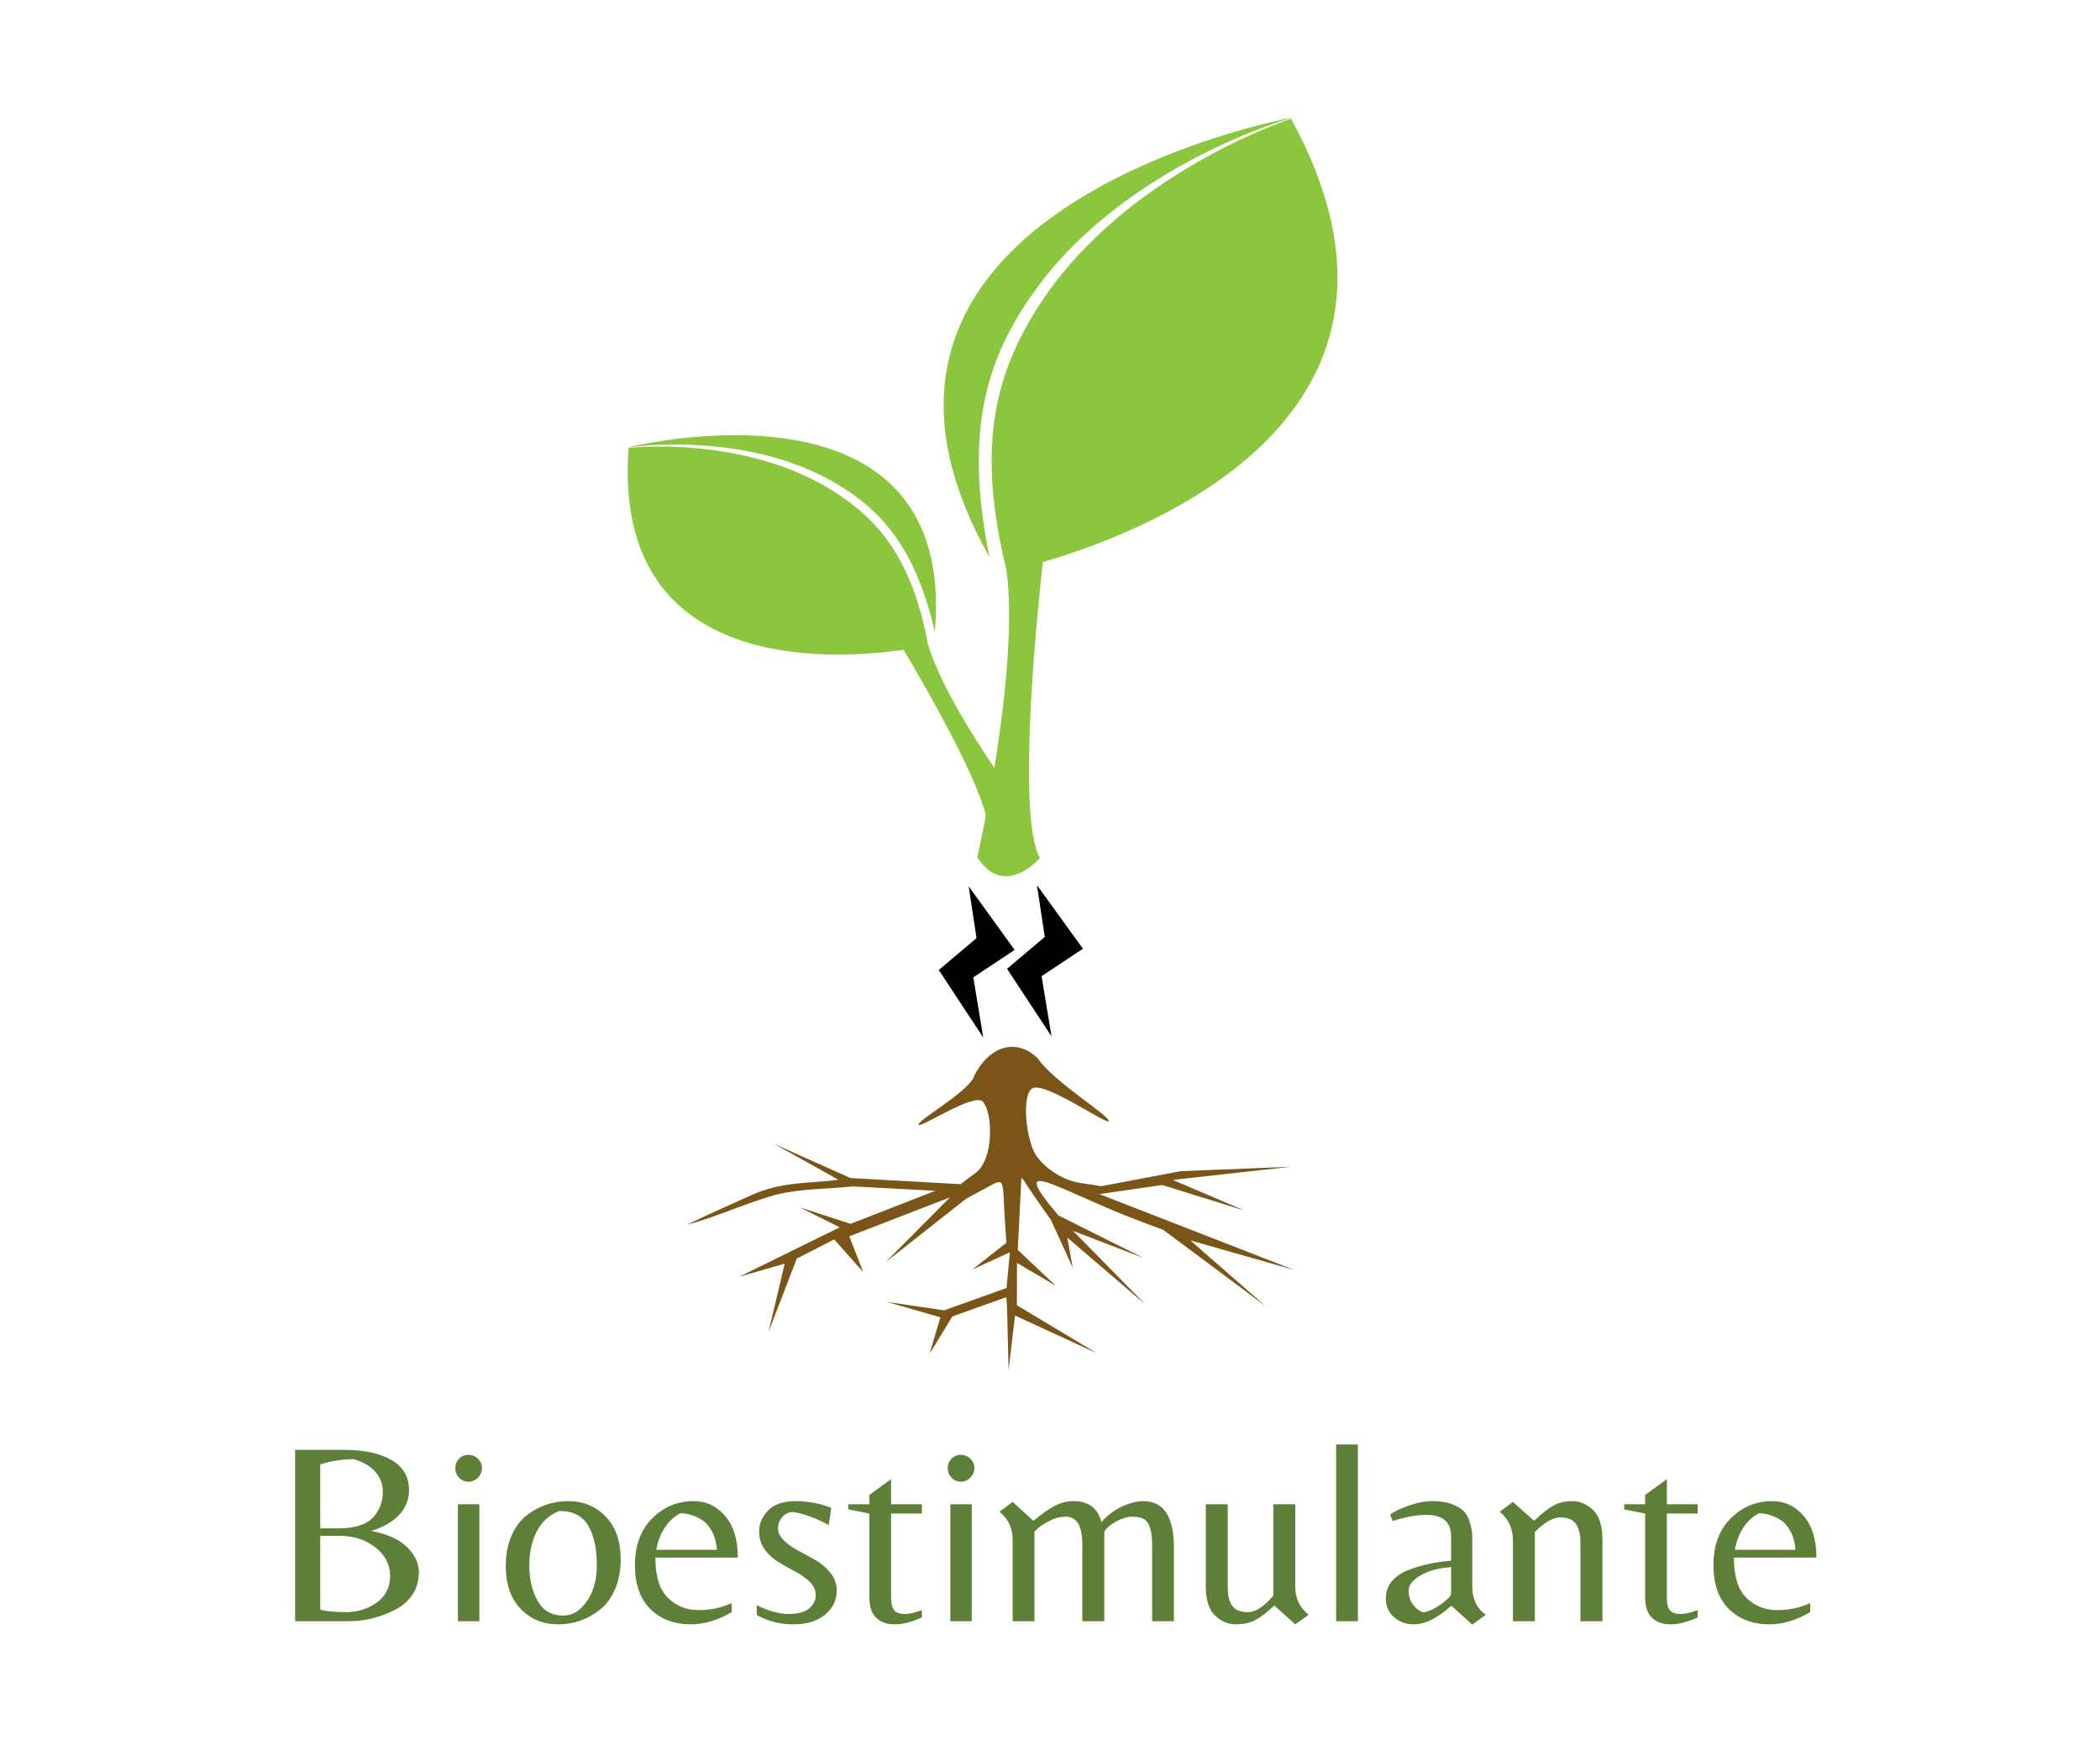 <svg xmlns="http://www.w3.org/2000/svg" width="705" viewBox="0 0 705 591" height="591" version="1.0"><defs><clipPath id="a"><path d="M 316 39 L 450 39 L 450 295 L 316 295 Z M 316 39"/></clipPath><clipPath id="b"><path d="M 187.086 31.895 L 510.492 26.25 L 518.004 456.707 L 194.602 462.352 Z M 187.086 31.895"/></clipPath><clipPath id="c"><path d="M 187.086 31.895 L 510.492 26.25 L 518.004 456.707 L 194.602 462.352 Z M 187.086 31.895"/></clipPath><clipPath id="d"><path d="M 187.086 31.895 L 510.492 26.25 L 518.004 456.707 L 194.602 462.352 Z M 187.086 31.895"/></clipPath><clipPath id="e"><path d="M 210 146 L 345 146 L 345 280 L 210 280 Z M 210 146"/></clipPath><clipPath id="f"><path d="M 187.086 31.895 L 510.492 26.25 L 518.004 456.707 L 194.602 462.352 Z M 187.086 31.895"/></clipPath><clipPath id="g"><path d="M 187.086 31.895 L 510.492 26.25 L 518.004 456.707 L 194.602 462.352 Z M 187.086 31.895"/></clipPath><clipPath id="h"><path d="M 187.086 31.895 L 510.492 26.25 L 518.004 456.707 L 194.602 462.352 Z M 187.086 31.895"/></clipPath><clipPath id="i"><path d="M 230 351 L 435 351 L 435 460 L 230 460 Z M 230 351"/></clipPath><clipPath id="j"><path d="M 187.086 31.895 L 510.492 26.25 L 518.004 456.707 L 194.602 462.352 Z M 187.086 31.895"/></clipPath><clipPath id="k"><path d="M 187.086 31.895 L 510.492 26.25 L 518.004 456.707 L 194.602 462.352 Z M 187.086 31.895"/></clipPath><clipPath id="l"><path d="M 187.086 31.895 L 510.492 26.25 L 518.004 456.707 L 194.602 462.352 Z M 187.086 31.895"/></clipPath><clipPath id="m"><path d="M 315 297 L 364 297 L 364 349 L 315 349 Z M 315 297"/></clipPath><clipPath id="n"><path d="M 187.086 31.895 L 510.492 26.25 L 518.004 456.707 L 194.602 462.352 Z M 187.086 31.895"/></clipPath><clipPath id="o"><path d="M 187.086 31.895 L 510.492 26.25 L 518.004 456.707 L 194.602 462.352 Z M 187.086 31.895"/></clipPath><clipPath id="p"><path d="M 187.086 31.895 L 510.492 26.25 L 518.004 456.707 L 194.602 462.352 Z M 187.086 31.895"/></clipPath></defs><g fill="#5E7F38"><g><g><path d="M 7.812 0 L 7.812 -57.516 L 24.234 -57.516 C 30.898 -57.516 36.203 -56.383 40.141 -54.125 C 44.078 -51.863 46.047 -48.473 46.047 -43.953 C 46.047 -40.773 44.93 -38.008 42.703 -35.656 C 40.473 -33.312 37.359 -31.531 33.359 -30.312 C 38.629 -29.332 42.609 -27.551 45.297 -24.969 C 47.992 -22.395 49.344 -19.57 49.344 -16.5 C 49.344 -13.438 48.562 -10.816 47 -8.641 C 45.438 -6.473 43.438 -4.812 41 -3.656 C 36.082 -1.219 31.047 0 25.891 0 Z M 16.25 -31.188 L 22.5 -31.188 C 27.77 -31.188 31.547 -32.359 33.828 -34.703 C 36.117 -37.047 37.266 -39.988 37.266 -43.531 C 37.266 -45.906 36.469 -48.062 34.875 -50 C 33.281 -51.938 30.836 -53.398 27.547 -54.391 C 23.598 -54.391 19.832 -53.805 16.25 -52.641 Z M 16.25 -28.672 L 16.25 -3.906 C 18.102 -3.332 20.969 -3.047 24.844 -3.047 C 28.727 -3.047 32.176 -4.113 35.188 -6.25 C 38.195 -8.395 39.703 -11.379 39.703 -15.203 C 39.703 -19.023 38.051 -22.223 34.75 -24.797 C 31.445 -27.379 27.477 -28.672 22.844 -28.672 Z M 16.25 -28.672" transform="translate(91.262 544.161)"/></g></g></g><g fill="#5E7F38"><g><g><path d="M 6.516 0 L 6.516 -39.266 L 13.719 -39.266 L 13.719 0 Z M 5.641 -51.375 C 5.641 -52.625 6.062 -53.68 6.906 -54.547 C 7.75 -55.422 8.789 -55.859 10.031 -55.859 C 11.281 -55.859 12.352 -55.422 13.25 -54.547 C 14.145 -53.68 14.594 -52.641 14.594 -51.422 C 14.594 -50.211 14.145 -49.145 13.25 -48.219 C 12.352 -47.289 11.297 -46.828 10.078 -46.828 C 8.859 -46.828 7.812 -47.273 6.938 -48.172 C 6.07 -49.066 5.641 -50.133 5.641 -51.375 Z M 5.641 -51.375" transform="translate(147.207 544.161)"/></g></g></g><g fill="#5E7F38"><g><g><path d="M 23.281 -40.312 C 28.375 -40.312 32.586 -38.57 35.922 -35.094 C 39.254 -31.625 40.922 -26.848 40.922 -20.766 C 40.922 -16.879 40.254 -13.457 38.922 -10.5 C 37.586 -7.551 35.848 -5.27 33.703 -3.656 C 29.598 -0.52 25.008 1.047 19.938 1.047 C 14.875 1.047 10.676 -0.688 7.344 -4.156 C 4.008 -7.633 2.344 -12.414 2.344 -18.5 C 2.344 -22.383 2.992 -25.801 4.297 -28.75 C 5.598 -31.707 7.32 -34 9.469 -35.625 C 13.582 -38.75 18.188 -40.312 23.281 -40.312 Z M 21.547 -1.906 C 24.098 -1.906 26.27 -2.891 28.062 -4.859 C 31.301 -8.336 32.922 -12.957 32.922 -18.719 C 32.922 -24.477 31.938 -28.969 29.969 -32.188 C 28 -35.406 24.785 -37.016 20.328 -37.016 C 17.023 -35.734 14.52 -33.484 12.812 -30.266 C 11.102 -27.055 10.25 -23.176 10.25 -18.625 C 10.25 -14.082 11.176 -10.16 13.031 -6.859 C 14.883 -3.555 17.723 -1.906 21.547 -1.906 Z M 21.547 -1.906" transform="translate(167.448 544.161)"/></g></g></g><g fill="#5E7F38"><g><g><path d="M 9.125 -21.375 C 9.125 -15.113 10.523 -10.609 13.328 -7.859 C 16.141 -5.109 19.555 -3.734 23.578 -3.734 C 27.609 -3.734 31.332 -4.516 34.75 -6.078 L 34.75 -3.047 C 30 -0.316 25.453 1.047 21.109 1.047 C 15.492 1.047 10.945 -0.66 7.469 -4.078 C 4 -7.492 2.266 -12.445 2.266 -18.938 C 2.266 -25.426 4.188 -30.609 8.031 -34.484 C 11.883 -38.367 16.535 -40.312 21.984 -40.312 C 26.211 -40.312 29.742 -38.645 32.578 -35.312 C 35.41 -31.977 36.828 -27.332 36.828 -21.375 Z M 17.547 -36.234 C 15.523 -35.242 13.789 -33.66 12.344 -31.484 C 10.895 -29.316 9.938 -26.816 9.469 -23.984 L 29.797 -23.984 C 29.617 -26.41 29.051 -28.492 28.094 -30.234 C 27.145 -31.973 26.004 -33.25 24.672 -34.062 C 22.297 -35.508 19.922 -36.234 17.547 -36.234 Z M 17.547 -36.234" transform="translate(210.884 544.161)"/></g></g></g><g fill="#5E7F38"><g><g><path d="M 14.688 -36.656 C 13.176 -36.656 11.941 -36.086 10.984 -34.953 C 10.035 -33.828 9.562 -32.555 9.562 -31.141 C 9.562 -29.723 10.238 -28.363 11.594 -27.062 C 12.957 -25.758 14.609 -24.598 16.547 -23.578 C 18.484 -22.566 20.406 -21.508 22.312 -20.406 C 24.227 -19.312 25.867 -17.895 27.234 -16.156 C 28.598 -14.414 29.281 -12.477 29.281 -10.344 C 29.281 -7.094 27.973 -4.379 25.359 -2.203 C 22.754 -0.035 19.207 1.047 14.719 1.047 C 10.238 1.047 6.145 0.004 2.438 -2.078 L 2.438 -5.391 C 6.375 -3.422 9.93 -2.438 13.109 -2.438 C 16.297 -2.438 18.613 -3.07 20.062 -4.344 C 21.508 -5.613 22.234 -7.07 22.234 -8.719 C 22.234 -10.375 21.582 -11.852 20.281 -13.156 C 18.977 -14.457 17.383 -15.598 15.5 -16.578 C 13.625 -17.566 11.758 -18.613 9.906 -19.719 C 8.051 -20.82 6.473 -22.238 5.172 -23.969 C 3.867 -25.707 3.219 -27.805 3.219 -30.266 C 3.219 -32.734 4.211 -35.023 6.203 -37.141 C 8.203 -39.254 11.285 -40.312 15.453 -40.312 C 19.629 -40.312 23.629 -39.555 27.453 -38.047 L 26.578 -32.312 C 22.297 -34.633 18.332 -36.082 14.688 -36.656 Z M 14.688 -36.656" transform="translate(251.627 544.161)"/></g></g></g><g fill="#5E7F38"><g><g><path d="M 15.203 -7.641 C 15.203 -5.898 15.547 -4.598 16.234 -3.734 C 16.93 -2.867 18.094 -2.438 19.719 -2.438 C 21.344 -2.438 23.285 -2.867 25.547 -3.734 L 25.547 -1.297 C 22.18 0.266 19.164 1.047 16.5 1.047 C 13.844 1.047 11.742 0.305 10.203 -1.172 C 8.672 -2.648 7.906 -4.953 7.906 -8.078 L 7.906 -36.141 L 0.875 -37.531 L 0.875 -39.266 L 7.906 -39.266 L 7.906 -42.391 L 15.203 -47.688 L 15.203 -39.266 L 25.547 -39.266 L 25.547 -36.141 L 15.203 -36.141 Z M 15.203 -7.641" transform="translate(283.943 544.161)"/></g></g></g><g fill="#5E7F38"><g><g><path d="M 6.516 0 L 6.516 -39.266 L 13.719 -39.266 L 13.719 0 Z M 5.641 -51.375 C 5.641 -52.625 6.062 -53.68 6.906 -54.547 C 7.75 -55.422 8.789 -55.859 10.031 -55.859 C 11.281 -55.859 12.352 -55.422 13.25 -54.547 C 14.145 -53.68 14.594 -52.641 14.594 -51.422 C 14.594 -50.211 14.145 -49.145 13.25 -48.219 C 12.352 -47.289 11.297 -46.828 10.078 -46.828 C 8.859 -46.828 7.812 -47.273 6.938 -48.172 C 6.07 -49.066 5.641 -50.133 5.641 -51.375 Z M 5.641 -51.375" transform="translate(312.524 544.161)"/></g></g></g><g fill="#5E7F38"><g><g><path d="M 51.078 -40.312 C 57.91 -40.312 61.328 -35.129 61.328 -24.766 L 61.328 0 L 54.031 0 L 54.031 -25.453 C 54.031 -30.316 53.102 -33.27 51.25 -34.312 C 50.32 -34.832 49.035 -35.094 47.391 -35.094 C 45.742 -35.094 43.977 -34.586 42.094 -33.578 C 40.207 -32.566 38.832 -31.422 37.969 -30.141 L 37.969 0 L 30.578 0 L 30.578 -25.891 C 30.578 -28.961 30.113 -31.266 29.188 -32.797 C 28.258 -34.328 26.895 -35.094 25.094 -35.094 C 23.301 -35.094 21.582 -34.688 19.938 -33.875 C 18.289 -33.07 16.973 -32.266 15.984 -31.453 C 15.004 -30.641 14.516 -30.145 14.516 -29.969 L 14.516 0 L 7.203 0 L 7.203 -27.281 C 7.203 -31.219 5.727 -34.375 2.781 -36.75 L 7.203 -40.047 L 14.156 -33.703 C 16.883 -35.961 19.258 -37.629 21.281 -38.703 C 23.312 -39.773 25.426 -40.312 27.625 -40.312 C 32.664 -40.312 35.797 -37.961 37.016 -33.266 C 39.035 -35.586 41.348 -37.344 43.953 -38.531 C 46.566 -39.719 48.941 -40.312 51.078 -40.312 Z M 51.078 -40.312" transform="translate(332.765 544.161)"/></g></g></g><g fill="#5E7F38"><g><g><path d="M 34.484 -11.641 C 34.484 -7.641 35.988 -4.484 39 -2.172 L 34.484 1.047 L 27.453 -5.297 C 25.078 -3.035 22.961 -1.41 21.109 -0.422 C 19.254 0.555 17.066 1.047 14.547 1.047 C 12.023 1.047 9.707 0.078 7.594 -1.859 C 5.488 -3.805 4.438 -7.156 4.438 -11.906 L 4.438 -39.266 L 11.812 -39.266 L 11.812 -11.469 C 11.812 -8.688 12.316 -6.586 13.328 -5.172 C 14.348 -3.754 16.113 -3.047 18.625 -3.047 C 21.145 -3.047 23.973 -4.895 27.109 -8.594 L 27.109 -39.266 L 34.484 -39.266 Z M 34.484 -11.641" transform="translate(400.352 544.161)"/></g></g></g><g fill="#5E7F38"><g><g><path d="M 13.812 -59.328 L 13.812 0 L 6.516 0 L 6.516 -59.328 Z M 13.812 -59.328" transform="translate(442.05 544.161)"/></g></g></g><g fill="#5E7F38"><g><g><path d="M 24.766 -9.203 L 24.766 -18.156 C 20.586 -17.863 17.164 -16.938 14.5 -15.375 C 11.844 -13.812 10.516 -12.129 10.516 -10.328 C 10.516 -8.535 10.977 -6.988 11.906 -5.688 C 12.832 -4.383 14.02 -3.473 15.469 -2.953 C 17.375 -3.297 19.398 -4.25 21.547 -5.812 C 23.691 -7.383 24.766 -8.516 24.766 -9.203 Z M 31.891 -11.547 C 31.891 -7.441 33.395 -4.316 36.406 -2.172 L 31.891 1.125 L 24.844 -5.219 C 20.27 -1.039 16.039 1.047 12.156 1.047 C 9.613 1.047 7.426 0.234 5.594 -1.391 C 3.77 -3.016 2.859 -5.055 2.859 -7.516 C 2.859 -9.973 3.598 -12.016 5.078 -13.641 C 6.555 -15.266 8.516 -16.508 10.953 -17.375 C 15.117 -18.938 19.723 -19.922 24.766 -20.328 L 24.766 -28.5 C 24.766 -33.301 21.984 -35.703 16.422 -35.703 C 13.234 -35.703 9.469 -35.008 5.125 -33.625 L 4.344 -35.797 C 5.5 -36.723 7.508 -37.707 10.375 -38.75 C 13.25 -39.789 15.988 -40.312 18.594 -40.312 C 21.195 -40.312 23.379 -39.961 25.141 -39.266 C 26.91 -38.566 28.211 -37.785 29.047 -36.922 C 29.891 -36.055 30.539 -34.867 31 -33.359 C 31.469 -31.848 31.734 -30.66 31.797 -29.797 C 31.859 -28.93 31.891 -27.773 31.891 -26.328 Z M 31.891 -11.547" transform="translate(462.378 544.161)"/></g></g></g><g fill="#5E7F38"><g><g><path d="M 14.078 -33.703 C 16.504 -36.023 18.629 -37.707 20.453 -38.75 C 22.285 -39.789 24.445 -40.312 26.938 -40.312 C 29.426 -40.312 31.727 -39.328 33.844 -37.359 C 35.957 -35.391 37.016 -32 37.016 -27.188 L 37.016 0 L 29.625 0 L 29.625 -26.328 C 29.625 -29.16 29.113 -31.285 28.094 -32.703 C 27.082 -34.129 25.348 -34.844 22.891 -34.844 C 20.43 -34.844 17.578 -33.219 14.328 -29.969 L 14.328 0 L 6.953 0 L 6.953 -27.281 C 6.953 -31.219 5.473 -34.375 2.516 -36.75 L 6.953 -40.047 Z M 14.078 -33.703" transform="translate(500.95 544.161)"/></g></g></g><g fill="#5E7F38"><g><g><path d="M 15.203 -7.641 C 15.203 -5.898 15.547 -4.598 16.234 -3.734 C 16.93 -2.867 18.094 -2.438 19.719 -2.438 C 21.344 -2.438 23.285 -2.867 25.547 -3.734 L 25.547 -1.297 C 22.18 0.266 19.164 1.047 16.5 1.047 C 13.844 1.047 11.742 0.305 10.203 -1.172 C 8.672 -2.648 7.906 -4.953 7.906 -8.078 L 7.906 -36.141 L 0.875 -37.531 L 0.875 -39.266 L 7.906 -39.266 L 7.906 -42.391 L 15.203 -47.688 L 15.203 -39.266 L 25.547 -39.266 L 25.547 -36.141 L 15.203 -36.141 Z M 15.203 -7.641" transform="translate(544.385 544.161)"/></g></g></g><g fill="#5E7F38"><g><g><path d="M 9.125 -21.375 C 9.125 -15.113 10.523 -10.609 13.328 -7.859 C 16.141 -5.109 19.555 -3.734 23.578 -3.734 C 27.609 -3.734 31.332 -4.516 34.75 -6.078 L 34.75 -3.047 C 30 -0.316 25.453 1.047 21.109 1.047 C 15.492 1.047 10.945 -0.66 7.469 -4.078 C 4 -7.492 2.266 -12.445 2.266 -18.938 C 2.266 -25.426 4.188 -30.609 8.031 -34.484 C 11.883 -38.367 16.535 -40.312 21.984 -40.312 C 26.211 -40.312 29.742 -38.645 32.578 -35.312 C 35.41 -31.977 36.828 -27.332 36.828 -21.375 Z M 17.547 -36.234 C 15.523 -35.242 13.789 -33.66 12.344 -31.484 C 10.895 -29.316 9.938 -26.816 9.469 -23.984 L 29.797 -23.984 C 29.617 -26.41 29.051 -28.492 28.094 -30.234 C 27.145 -31.973 26.004 -33.25 24.672 -34.062 C 22.297 -35.508 19.922 -36.234 17.547 -36.234 Z M 17.547 -36.234" transform="translate(572.966 544.161)"/></g></g></g><g clip-path="url(#a)"><g clip-path="url(#b)"><g clip-path="url(#c)"><g clip-path="url(#d)"><path fill="#8CC63F" d="M 347.27 97.789 C 377.941 54.918 434.129 39.379 434.129 39.379 C 434.129 39.379 266.109 69.816 332.199 187.023 C 323.414 144.027 331.527 119.77 347.27 97.789 Z M 433.469 39.84 C 433.469 39.84 378.023 57.785 349.211 101.93 C 334.516 124.477 327.461 148.949 337.859 191.184 C 342.457 224.949 328.09 287.766 328.09 287.766 C 337.305 301.895 349.125 287.988 349.125 287.988 C 340.645 273.16 349.289 195.961 350.113 188.656 C 386.277 178.121 487.5 138.875 433.445 39.875 Z M 433.469 39.84"/></g></g></g></g><g clip-path="url(#e)"><g clip-path="url(#f)"><g clip-path="url(#g)"><g clip-path="url(#h)"><path fill="#8CC63F" d="M 279.812 161.781 C 249.137 144.129 210.488 150.223 210.488 150.223 C 210.488 150.223 321.637 122.105 313.836 212.109 C 307.23 183.406 295.531 170.828 279.812 161.781 Z M 211.02 150.332 C 211.02 150.332 249.898 145.895 279.785 164.863 C 295.039 174.547 306.16 187.535 311.535 216.254 C 318.121 238.148 344.348 272.547 344.348 272.547 C 342.652 283.719 331.539 278.523 331.539 278.523 C 332.613 267.105 305.879 222.328 303.312 218.098 C 278.297 221.715 205.531 225.859 211.02 150.332 Z M 211.02 150.332"/></g></g></g></g><g clip-path="url(#i)"><g clip-path="url(#j)"><g clip-path="url(#k)"><g clip-path="url(#l)"><path fill="#7B5517" d="M 327.004 361.516 C 324.004 367.203 307.863 376.094 308.352 377.512 C 308.809 378.836 326.938 366.75 329.871 369.703 C 333.371 373.234 333.742 389.086 327.562 393.652 L 322.457 397.461 L 285.551 395.41 L 259.852 383.934 L 281.473 395.977 C 272.387 397.25 262.828 396.426 252.438 401.066 C 244.66 404.547 238.633 407.223 230.828 410.953 C 238.27 409.336 252.102 403.148 260.738 400.953 C 268.914 398.922 277.777 399.137 286.312 398.215 L 314.035 399.684 L 285.539 410.773 L 268.496 405.246 L 281.906 411.949 L 248.113 428.555 L 263.438 424.137 L 257.98 447.121 L 267.496 422.422 L 280.055 416.008 L 289.789 426.961 L 285.117 414.961 L 318.91 401.891 L 297.352 423.605 L 324.367 402.32 L 333.086 397.617 C 337.473 395.246 336.555 397.523 337.312 408.941 L 337.855 417.137 L 326.426 426.102 L 339.027 420.34 L 337.906 432.312 L 316.969 439.805 L 297.773 436.98 L 315.707 442.148 L 312.109 454.32 L 319.73 441.859 L 337.836 435.383 L 338.078 438.723 L 338.602 459.836 L 340.762 441.555 L 368.215 454.211 L 341.383 438.105 L 341.414 423.891 L 354.438 431.562 L 341.68 419.52 L 342.875 395.773 C 342.945 394.5 344.422 397.512 346.996 401.184 L 352.812 409.473 L 360.121 425.453 L 358.305 415.387 L 384.535 437.848 L 360.219 413.125 L 383.859 422.219 L 355.262 407.914 C 337.293 386.609 355.082 399.461 382.809 409.91 L 390.543 412.812 L 424.852 438.383 L 399.621 416.34 L 434.492 426.262 L 369.082 400.797 L 390.188 397.734 L 417.82 406.328 L 393.719 396.031 L 433.332 391.621 L 396.332 393.105 L 369.777 398.121 L 362.695 397.066 C 356.359 396.125 349.582 391.41 347.176 386.621 C 344.254 380.789 343.02 366.746 346.801 365.195 C 351.355 363.32 371.996 377.824 372.246 376.305 C 372.555 374.5 353.926 363.273 348.426 355.285 C 341.207 348.164 331.934 351.051 326.879 361.422 Z M 327.004 361.516"/></g></g></g></g><g clip-path="url(#m)"><g clip-path="url(#n)"><g clip-path="url(#o)"><g clip-path="url(#p)"><path d="M 330.086 348.234 L 315.16 325.574 L 327.832 314.887 L 325.203 297.492 L 340.633 318.844 L 326.758 328.035 Z M 353.004 347.836 L 338.078 325.176 L 350.75 314.484 L 348.125 297.094 L 363.555 318.441 L 349.68 327.637 M 353.004 347.836 L 338.078 325.176 L 350.75 314.484 L 348.125 297.094 L 363.555 318.441 L 349.68 327.637 M 353.004 347.836 L 338.078 325.176 L 350.75 314.484 L 348.125 297.094 L 363.555 318.441 L 349.68 327.637 M 353.004 347.836 L 338.078 325.176 L 350.75 314.484 L 348.125 297.094 L 363.555 318.441 L 349.68 327.637 M 353.004 347.836 L 338.078 325.176 L 350.75 314.484 L 348.125 297.094 L 363.555 318.441 L 349.68 327.637 M 353.004 347.836 L 338.078 325.176 L 350.75 314.484 L 348.125 297.094 L 363.555 318.441 L 349.68 327.637 Z M 353.004 347.836"/></g></g></g></g></svg>